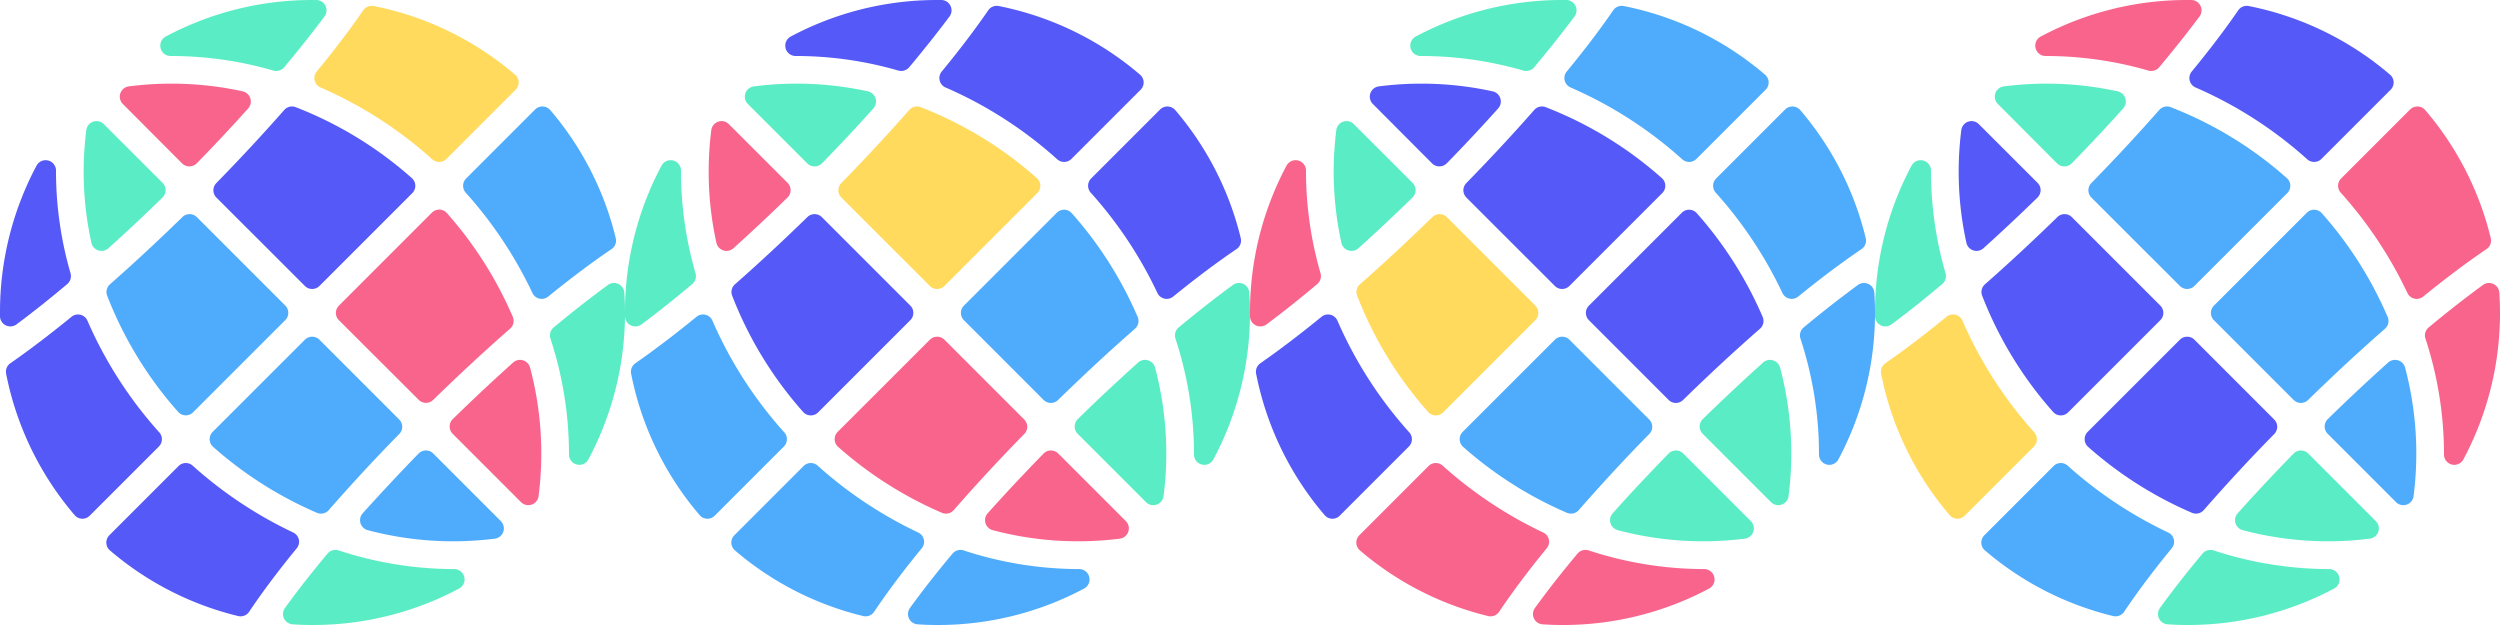 <svg xmlns="http://www.w3.org/2000/svg" xmlns:xlink="http://www.w3.org/1999/xlink" viewBox="0 0 592 148"><defs><style>.a{fill:none;}.b{clip-path:url(#a);}.c{fill:#051d30;}.d{fill:#5aedc5;}.e{fill:#5559f7;}.f{fill:#f8648c;}.g{fill:#4facfc;}.h{fill:#ffda5d;}</style><clipPath id="a"><path class="a" d="M-3577.22-230c-6.12,0-11.69-5-11.69-11.13s5-11.12,11.69-11.12,11.68,5,11.68,11.12S-3571.1-230-3577.22-230Zm143.52-60.64c-1.11-8.9-6.67-16.13-13.9-21.69l-2.79-2.23-2.22,2.78c-4.45,5-6.12,13.91-5.56,20.59a29.86,29.86,0,0,0,5,13.9c-2.22,1.12-5,2.23-7.23,3.34a46.83,46.83,0,0,1-15,2.23H-3619.5l-.56,3.34a62.63,62.63,0,0,0,5,31.71l2.22,3.89v.56c13.35,22.25,37.27,32.26,63.42,32.26,50.07,0,91.24-21.69,110.71-68.42,12.79.55,25.59-2.79,31.71-15l1.67-2.79-2.79-1.67c-7.23-4.45-17.24-5-25.59-2.78Zm-71.76-8.9h-21.7v21.7h21.7Zm0-27.26h-21.7v21.7h21.7Zm0-27.81h-21.7V-333h21.7Zm26.7,55.07h-21.69v21.7h21.69Zm-80.66,0h-21.7v21.7h21.7v-21.7Zm27.26,0h-21.7v21.7h21.7Zm-54,0h-21.69v21.7h21.69v-21.7Zm54-27.26h-21.7v21.7h21.7Zm-27.26,0h-21.7v21.7h21.7v-21.7Z"/></clipPath></defs><title>icon-sprite</title><g class="b"><path class="c" d="M-3897.1-480.38H3194.73V361.87H-3897.1Z"/></g><path class="d" d="M562.6,123.4l-16-16a2.44,2.44,0,0,0-3.48,0c-4.59,4.71-9.05,9.46-13.24,14.15a2.45,2.45,0,0,0,1.22,4,79,79,0,0,0,30.14,2A2.45,2.45,0,0,0,562.6,123.4Z"/><path class="e" d="M538.52,99.33,519.65,80.45a2.44,2.44,0,0,0-3.46,0l-21.82,21.81a2.44,2.44,0,0,0,.09,3.55,91.43,91.43,0,0,0,24.61,15.63,2.44,2.44,0,0,0,2.79-.66c5.35-6.12,11-12.23,16.68-18A2.43,2.43,0,0,0,538.52,99.33Z"/><path class="e" d="M482.51,43.31,468.59,29.4a2.44,2.44,0,0,0-4.15,1.38,78.44,78.44,0,0,0,1.21,26.74,2.45,2.45,0,0,0,4,1.29c4.18-3.76,8.47-7.78,12.8-12A2.45,2.45,0,0,0,482.51,43.31Z"/><path class="e" d="M511.55,72.35,490.61,51.41a2.44,2.44,0,0,0-3.43,0c-5.51,5.37-11.31,10.78-17.13,15.9a2.42,2.42,0,0,0-.68,2.7,90.82,90.82,0,0,0,16.82,27.55,2.43,2.43,0,0,0,3.54.09l21.82-21.82A2.44,2.44,0,0,0,511.55,72.35Z"/><path class="f" d="M518,0a73.52,73.52,0,0,0-34.79,8.67,2.45,2.45,0,0,0,1.21,4.59,87.34,87.34,0,0,1,24.31,3.45,2.47,2.47,0,0,0,2.56-.77c3.54-4.23,6.73-8.26,9.53-12A2.45,2.45,0,0,0,518.88,0Z"/><path class="f" d="M592,74c0-1.59-.06-3.16-.16-4.73a2.45,2.45,0,0,0-3.87-1.8c-4,2.93-8.38,6.33-12.87,10.08a2.45,2.45,0,0,0-.75,2.64,87.86,87.86,0,0,1,4.39,27.42,2.44,2.44,0,0,0,4.59,1.18A73.52,73.52,0,0,0,592,74Z"/><path class="g" d="M541.54,42.19A90.82,90.82,0,0,0,514,25.37a2.42,2.42,0,0,0-2.7.68c-5.17,5.88-10.63,11.74-16.06,17.29a2.44,2.44,0,0,0,0,3.44l20.94,20.93a2.44,2.44,0,0,0,3.46,0l22-22A2.43,2.43,0,0,0,541.54,42.19Z"/><path class="d" d="M473.1,24.63l14,14.05a2.47,2.47,0,0,0,3.49,0c4.29-4.39,8.36-8.74,12.17-13a2.46,2.46,0,0,0-1.29-4.05,78.92,78.92,0,0,0-27-1.17A2.45,2.45,0,0,0,473.1,24.63Z"/><path class="e" d="M530,2.46c-3.15,4.59-6.88,9.48-11,14.48a2.43,2.43,0,0,0,.9,3.77,97.74,97.74,0,0,1,26.44,17,2.45,2.45,0,0,0,3.38-.08l16.37-16.37a2.42,2.42,0,0,0-.11-3.56A73.31,73.31,0,0,0,532.46,1.42,2.45,2.45,0,0,0,530,2.46Z"/><path class="d" d="M552.75,139.35a2.45,2.45,0,0,0-1.21-4.59h-.1a87.9,87.9,0,0,1-27.24-4.42,2.45,2.45,0,0,0-2.64.75c-3.75,4.49-7.16,8.83-10.09,12.89a2.44,2.44,0,0,0,1.8,3.86c1.57.11,3.14.16,4.73.16A73.49,73.49,0,0,0,552.75,139.35Z"/><path class="g" d="M551.2,102.73l16.17,16.17a2.45,2.45,0,0,0,4.16-1.37,79.3,79.3,0,0,0-2-30.47,2.46,2.46,0,0,0-4-1.23c-4.74,4.25-9.56,8.76-14.31,13.41A2.45,2.45,0,0,0,551.2,102.73Z"/><path class="g" d="M546.26,50.37l-22,22a2.44,2.44,0,0,0,0,3.46l18.87,18.88a2.44,2.44,0,0,0,3.43,0c5.84-5.7,12-11.45,18.19-16.85a2.44,2.44,0,0,0,.66-2.79,91.28,91.28,0,0,0-15.63-24.61A2.44,2.44,0,0,0,546.26,50.37Z"/><path class="f" d="M570.75,25.89,554.38,42.26a2.45,2.45,0,0,0-.08,3.38,98.11,98.11,0,0,1,15.78,23.75,2.43,2.43,0,0,0,3.73.84c5.22-4.24,10.3-8.07,15-11.24a2.44,2.44,0,0,0,1-2.6,73.12,73.12,0,0,0-15.52-30.33A2.45,2.45,0,0,0,570.75,25.89Z"/><path class="d" d="M460.71,64.73a87,87,0,0,1-3.45-24.31,2.45,2.45,0,0,0-4.6-1.21A73.63,73.63,0,0,0,444,74c0,.29,0,.59,0,.88a2.45,2.45,0,0,0,3.9,1.94c3.77-2.8,7.8-6,12-9.53A2.46,2.46,0,0,0,460.71,64.73Z"/><path class="h" d="M481.7,102.36a97.74,97.74,0,0,1-17-26.44,2.43,2.43,0,0,0-3.77-.9c-5,4.08-9.89,7.81-14.48,11a2.45,2.45,0,0,0-1,2.48A73.21,73.21,0,0,0,461.69,122a2.42,2.42,0,0,0,3.56.11l16.37-16.37A2.45,2.45,0,0,0,481.7,102.36Z"/><path class="g" d="M513.39,126.08a98.88,98.88,0,0,1-23.74-15.79,2.43,2.43,0,0,0-3.37.07l-16.39,16.39a2.45,2.45,0,0,0,.17,3.61,73.12,73.12,0,0,0,30.33,15.52,2.45,2.45,0,0,0,2.6-1c3.17-4.74,7-9.83,11.24-15A2.42,2.42,0,0,0,513.39,126.08Z"/><path class="d" d="M414.6,123.4l-16-16a2.44,2.44,0,0,0-3.48,0c-4.59,4.71-9.05,9.46-13.24,14.15a2.45,2.45,0,0,0,1.22,4,79,79,0,0,0,30.14,2A2.45,2.45,0,0,0,414.6,123.4Z"/><path class="g" d="M390.52,99.33,371.65,80.45a2.44,2.44,0,0,0-3.46,0l-21.82,21.81a2.44,2.44,0,0,0,.09,3.55,91.43,91.43,0,0,0,24.61,15.63,2.44,2.44,0,0,0,2.79-.66c5.35-6.12,11-12.23,16.68-18A2.43,2.43,0,0,0,390.52,99.33Z"/><path class="d" d="M334.51,43.31,320.59,29.4a2.44,2.44,0,0,0-4.15,1.38,78.44,78.44,0,0,0,1.21,26.74,2.45,2.45,0,0,0,4,1.29c4.18-3.76,8.47-7.78,12.8-12A2.45,2.45,0,0,0,334.51,43.31Z"/><path class="h" d="M363.55,72.35,342.61,51.41a2.44,2.44,0,0,0-3.43,0c-5.51,5.37-11.31,10.78-17.13,15.9a2.42,2.42,0,0,0-.68,2.7,90.82,90.82,0,0,0,16.82,27.55,2.43,2.43,0,0,0,3.54.09l21.82-21.82A2.44,2.44,0,0,0,363.55,72.35Z"/><path class="d" d="M370,0a73.52,73.52,0,0,0-34.79,8.67,2.45,2.45,0,0,0,1.21,4.59,87.34,87.34,0,0,1,24.31,3.45,2.47,2.47,0,0,0,2.56-.77c3.54-4.23,6.73-8.26,9.53-12A2.45,2.45,0,0,0,370.88,0Z"/><path class="g" d="M444,74c0-1.59-.06-3.16-.16-4.73a2.45,2.45,0,0,0-3.87-1.8c-4,2.93-8.38,6.33-12.87,10.08a2.45,2.45,0,0,0-.75,2.64,87.86,87.86,0,0,1,4.39,27.42,2.44,2.44,0,0,0,4.59,1.18A73.52,73.52,0,0,0,444,74Z"/><path class="e" d="M393.54,42.19A90.82,90.82,0,0,0,366,25.37a2.42,2.42,0,0,0-2.7.68c-5.17,5.88-10.63,11.74-16.06,17.29a2.44,2.44,0,0,0,0,3.44l20.94,20.93a2.44,2.44,0,0,0,3.46,0l22-22A2.43,2.43,0,0,0,393.54,42.19Z"/><path class="e" d="M325.1,24.63l14,14.05a2.47,2.47,0,0,0,3.49,0c4.29-4.39,8.36-8.74,12.17-13a2.46,2.46,0,0,0-1.29-4.05,78.92,78.92,0,0,0-27-1.17A2.45,2.45,0,0,0,325.1,24.63Z"/><path class="g" d="M382,2.46c-3.15,4.59-6.88,9.48-11,14.48a2.43,2.43,0,0,0,.9,3.77,97.74,97.74,0,0,1,26.44,17,2.45,2.45,0,0,0,3.38-.08l16.37-16.37a2.42,2.42,0,0,0-.11-3.56A73.31,73.31,0,0,0,384.46,1.42,2.45,2.45,0,0,0,382,2.46Z"/><path class="f" d="M404.75,139.35a2.45,2.45,0,0,0-1.21-4.59h-.1a87.9,87.9,0,0,1-27.24-4.42,2.45,2.45,0,0,0-2.64.75c-3.75,4.49-7.16,8.83-10.09,12.89a2.44,2.44,0,0,0,1.8,3.86c1.57.11,3.14.16,4.73.16A73.49,73.49,0,0,0,404.75,139.35Z"/><path class="d" d="M403.2,102.73l16.17,16.17a2.45,2.45,0,0,0,4.16-1.37,79.3,79.3,0,0,0-2-30.47,2.46,2.46,0,0,0-4-1.23c-4.74,4.25-9.56,8.76-14.31,13.41A2.45,2.45,0,0,0,403.2,102.73Z"/><path class="e" d="M398.26,50.37l-22,22a2.44,2.44,0,0,0,0,3.46l18.87,18.88a2.44,2.44,0,0,0,3.43,0c5.84-5.7,12-11.45,18.19-16.85a2.44,2.44,0,0,0,.66-2.79,91.28,91.28,0,0,0-15.63-24.61A2.44,2.44,0,0,0,398.26,50.37Z"/><path class="g" d="M422.75,25.89,406.38,42.26a2.45,2.45,0,0,0-.08,3.38,98.11,98.11,0,0,1,15.78,23.75,2.43,2.43,0,0,0,3.73.84c5.22-4.24,10.3-8.07,15-11.24a2.44,2.44,0,0,0,1-2.6,73.12,73.12,0,0,0-15.52-30.33A2.45,2.45,0,0,0,422.75,25.89Z"/><path class="f" d="M312.71,64.73a87,87,0,0,1-3.45-24.31,2.45,2.45,0,0,0-4.6-1.21A73.63,73.63,0,0,0,296,74c0,.29,0,.59,0,.88a2.45,2.45,0,0,0,3.9,1.94c3.77-2.8,7.8-6,12-9.53A2.46,2.46,0,0,0,312.71,64.73Z"/><path class="e" d="M333.7,102.36a97.74,97.74,0,0,1-17-26.44,2.43,2.43,0,0,0-3.77-.9c-5,4.08-9.89,7.81-14.48,11a2.45,2.45,0,0,0-1,2.48A73.21,73.21,0,0,0,313.69,122a2.42,2.42,0,0,0,3.56.11l16.37-16.37A2.45,2.45,0,0,0,333.7,102.36Z"/><path class="f" d="M365.39,126.08a98.88,98.88,0,0,1-23.74-15.79,2.43,2.43,0,0,0-3.37.07l-16.39,16.39a2.45,2.45,0,0,0,.17,3.61,73.12,73.12,0,0,0,30.33,15.52,2.45,2.45,0,0,0,2.6-1c3.17-4.74,7-9.83,11.24-15A2.42,2.42,0,0,0,365.39,126.08Z"/><path class="f" d="M266.6,123.4l-16-16a2.44,2.44,0,0,0-3.48,0c-4.59,4.71-9.05,9.46-13.24,14.15a2.45,2.45,0,0,0,1.22,4,79,79,0,0,0,30.14,2A2.45,2.45,0,0,0,266.6,123.4Z"/><path class="f" d="M242.52,99.33,223.65,80.45a2.44,2.44,0,0,0-3.46,0l-21.82,21.81a2.44,2.44,0,0,0,.09,3.55,91.43,91.43,0,0,0,24.61,15.63,2.44,2.44,0,0,0,2.79-.66c5.35-6.12,11-12.23,16.68-18A2.43,2.43,0,0,0,242.52,99.33Z"/><path class="f" d="M186.51,43.31,172.59,29.4a2.44,2.44,0,0,0-4.15,1.38,78.44,78.44,0,0,0,1.21,26.74,2.45,2.45,0,0,0,4,1.29c4.18-3.76,8.47-7.78,12.8-12A2.45,2.45,0,0,0,186.51,43.31Z"/><path class="e" d="M215.55,72.35,194.61,51.41a2.44,2.44,0,0,0-3.43,0c-5.51,5.37-11.31,10.78-17.13,15.9a2.42,2.42,0,0,0-.68,2.7,90.82,90.82,0,0,0,16.82,27.55,2.43,2.43,0,0,0,3.54.09l21.82-21.82A2.44,2.44,0,0,0,215.55,72.35Z"/><path class="e" d="M222,0a73.52,73.52,0,0,0-34.79,8.67,2.45,2.45,0,0,0,1.21,4.59,87.34,87.34,0,0,1,24.31,3.45,2.47,2.47,0,0,0,2.56-.77c3.54-4.23,6.73-8.26,9.53-12A2.45,2.45,0,0,0,222.88,0Z"/><path class="d" d="M296,74c0-1.59-.06-3.16-.16-4.73a2.45,2.45,0,0,0-3.87-1.8c-4,2.93-8.38,6.33-12.87,10.08a2.45,2.45,0,0,0-.75,2.64,87.86,87.86,0,0,1,4.39,27.42,2.44,2.44,0,0,0,4.59,1.18A73.52,73.52,0,0,0,296,74Z"/><path class="h" d="M245.54,42.19A90.82,90.82,0,0,0,218,25.37a2.42,2.42,0,0,0-2.7.68c-5.17,5.88-10.63,11.74-16.06,17.29a2.44,2.44,0,0,0,0,3.44l20.94,20.93a2.44,2.44,0,0,0,3.46,0l22-22A2.43,2.43,0,0,0,245.54,42.19Z"/><path class="d" d="M177.1,24.63l14.05,14.05a2.47,2.47,0,0,0,3.49,0c4.29-4.39,8.36-8.74,12.17-13a2.46,2.46,0,0,0-1.29-4.05,78.92,78.92,0,0,0-27-1.17A2.45,2.45,0,0,0,177.1,24.63Z"/><path class="e" d="M234,2.46c-3.15,4.59-6.88,9.48-11,14.48a2.43,2.43,0,0,0,.9,3.77,97.74,97.74,0,0,1,26.44,17,2.45,2.45,0,0,0,3.38-.08l16.37-16.37a2.42,2.42,0,0,0-.11-3.56A73.31,73.31,0,0,0,236.46,1.42,2.45,2.45,0,0,0,234,2.46Z"/><path class="g" d="M256.75,139.35a2.45,2.45,0,0,0-1.21-4.59h-.1a87.9,87.9,0,0,1-27.24-4.42,2.45,2.45,0,0,0-2.64.75c-3.75,4.49-7.16,8.83-10.09,12.89a2.44,2.44,0,0,0,1.8,3.86c1.57.11,3.14.16,4.73.16A73.49,73.49,0,0,0,256.75,139.35Z"/><path class="d" d="M255.2,102.73l16.17,16.17a2.45,2.45,0,0,0,4.16-1.37,79.3,79.3,0,0,0-2-30.47,2.46,2.46,0,0,0-4-1.23c-4.74,4.25-9.56,8.76-14.31,13.41A2.45,2.45,0,0,0,255.2,102.73Z"/><path class="g" d="M250.26,50.37l-22,22a2.44,2.44,0,0,0,0,3.46l18.87,18.88a2.44,2.44,0,0,0,3.43,0c5.84-5.7,12-11.45,18.19-16.85a2.44,2.44,0,0,0,.66-2.79,91.28,91.28,0,0,0-15.63-24.61A2.44,2.44,0,0,0,250.26,50.37Z"/><path class="e" d="M274.75,25.89,258.38,42.26a2.45,2.45,0,0,0-.08,3.38,98.11,98.11,0,0,1,15.78,23.75,2.43,2.43,0,0,0,3.73.84c5.22-4.24,10.3-8.07,15-11.24a2.44,2.44,0,0,0,1-2.6,73.12,73.12,0,0,0-15.52-30.33A2.45,2.45,0,0,0,274.75,25.89Z"/><path class="d" d="M164.71,64.73a87,87,0,0,1-3.45-24.31,2.45,2.45,0,0,0-4.6-1.21A73.63,73.63,0,0,0,148,74c0,.29,0,.59,0,.88a2.45,2.45,0,0,0,3.9,1.94c3.77-2.8,7.8-6,12-9.53A2.46,2.46,0,0,0,164.71,64.73Z"/><path class="g" d="M185.7,102.36a97.74,97.74,0,0,1-17-26.44,2.43,2.43,0,0,0-3.77-.9c-5,4.08-9.89,7.81-14.48,11a2.45,2.45,0,0,0-1,2.48A73.21,73.21,0,0,0,165.69,122a2.42,2.42,0,0,0,3.56.11l16.37-16.37A2.45,2.45,0,0,0,185.7,102.36Z"/><path class="g" d="M217.39,126.08a98.88,98.88,0,0,1-23.74-15.79,2.43,2.43,0,0,0-3.37.07l-16.39,16.39a2.45,2.45,0,0,0,.17,3.61,73.12,73.12,0,0,0,30.33,15.52,2.45,2.45,0,0,0,2.6-1c3.17-4.74,7-9.83,11.24-15A2.42,2.42,0,0,0,217.39,126.08Z"/><path class="g" d="M118.6,123.4l-16-16a2.44,2.44,0,0,0-3.48,0c-4.59,4.71-9,9.46-13.24,14.15a2.45,2.45,0,0,0,1.22,4,79,79,0,0,0,30.14,2A2.45,2.45,0,0,0,118.6,123.4Z"/><path class="g" d="M94.52,99.33,75.65,80.45a2.44,2.44,0,0,0-3.46,0L50.37,102.26a2.44,2.44,0,0,0,.09,3.55,91.43,91.43,0,0,0,24.61,15.63,2.44,2.44,0,0,0,2.79-.66c5.35-6.12,11-12.23,16.68-18A2.43,2.43,0,0,0,94.52,99.33Z"/><path class="d" d="M38.51,43.31,24.59,29.4a2.44,2.44,0,0,0-4.15,1.38,78.44,78.44,0,0,0,1.21,26.74,2.45,2.45,0,0,0,4,1.29c4.18-3.76,8.47-7.78,12.8-12A2.45,2.45,0,0,0,38.51,43.31Z"/><path class="g" d="M67.55,72.35,46.61,51.41a2.44,2.44,0,0,0-3.43,0c-5.51,5.37-11.31,10.78-17.13,15.9a2.42,2.42,0,0,0-.68,2.7A90.82,90.82,0,0,0,42.19,97.54a2.43,2.43,0,0,0,3.54.09L67.55,75.81A2.44,2.44,0,0,0,67.55,72.35Z"/><path class="d" d="M74,0A73.52,73.52,0,0,0,39.21,8.67a2.45,2.45,0,0,0,1.21,4.59,87.34,87.34,0,0,1,24.31,3.45,2.47,2.47,0,0,0,2.56-.77c3.54-4.23,6.73-8.26,9.53-12A2.45,2.45,0,0,0,74.88,0Z"/><path class="d" d="M148,74c0-1.59-.06-3.16-.16-4.73a2.45,2.45,0,0,0-3.87-1.8c-4,2.93-8.38,6.33-12.87,10.08a2.45,2.45,0,0,0-.75,2.64,87.86,87.86,0,0,1,4.39,27.42,2.44,2.44,0,0,0,4.59,1.18A73.52,73.52,0,0,0,148,74Z"/><path class="e" d="M97.54,42.19A90.82,90.82,0,0,0,70,25.37a2.42,2.42,0,0,0-2.7.68c-5.17,5.88-10.63,11.74-16.06,17.29a2.44,2.44,0,0,0,0,3.44L72.19,67.71a2.44,2.44,0,0,0,3.46,0l22-22A2.43,2.43,0,0,0,97.54,42.19Z"/><path class="f" d="M29.1,24.63l14,14.05a2.47,2.47,0,0,0,3.49,0c4.29-4.39,8.36-8.74,12.17-13a2.46,2.46,0,0,0-1.29-4.05,78.92,78.92,0,0,0-27-1.17A2.45,2.45,0,0,0,29.1,24.63Z"/><path class="h" d="M86,2.46c-3.15,4.59-6.88,9.48-11,14.48a2.43,2.43,0,0,0,.9,3.77,97.74,97.74,0,0,1,26.44,17,2.45,2.45,0,0,0,3.38-.08l16.37-16.37a2.42,2.42,0,0,0-.11-3.56A73.31,73.31,0,0,0,88.46,1.42,2.45,2.45,0,0,0,86,2.46Z"/><path class="d" d="M108.75,139.35a2.45,2.45,0,0,0-1.21-4.59h-.1a87.9,87.9,0,0,1-27.24-4.42,2.45,2.45,0,0,0-2.64.75c-3.75,4.49-7.16,8.83-10.09,12.89a2.44,2.44,0,0,0,1.8,3.86c1.57.11,3.14.16,4.73.16A73.49,73.49,0,0,0,108.75,139.35Z"/><path class="f" d="M107.2,102.73l16.17,16.17a2.45,2.45,0,0,0,4.16-1.37,79.3,79.3,0,0,0-2-30.47,2.46,2.46,0,0,0-4-1.23c-4.74,4.25-9.56,8.76-14.31,13.41A2.45,2.45,0,0,0,107.2,102.73Z"/><path class="f" d="M102.26,50.37l-22,22a2.44,2.44,0,0,0,0,3.46L99.16,94.69a2.44,2.44,0,0,0,3.43,0c5.84-5.7,12-11.45,18.19-16.85a2.44,2.44,0,0,0,.66-2.79,91.28,91.28,0,0,0-15.63-24.61A2.44,2.44,0,0,0,102.26,50.37Z"/><path class="g" d="M126.75,25.89,110.38,42.26a2.45,2.45,0,0,0-.08,3.38,98.11,98.11,0,0,1,15.78,23.75,2.43,2.43,0,0,0,3.73.84c5.22-4.24,10.3-8.07,15-11.24a2.44,2.44,0,0,0,1-2.6,73.12,73.12,0,0,0-15.52-30.33A2.45,2.45,0,0,0,126.75,25.89Z"/><path class="e" d="M16.71,64.73a87,87,0,0,1-3.45-24.31,2.45,2.45,0,0,0-4.6-1.21A73.63,73.63,0,0,0,0,74c0,.29,0,.59,0,.88a2.45,2.45,0,0,0,3.9,1.94c3.77-2.8,7.8-6,12-9.53A2.46,2.46,0,0,0,16.71,64.73Z"/><path class="e" d="M37.7,102.36a97.74,97.74,0,0,1-17-26.44,2.43,2.43,0,0,0-3.77-.9c-5,4.08-9.89,7.81-14.48,11a2.45,2.45,0,0,0-1,2.48A73.21,73.21,0,0,0,17.69,122a2.42,2.42,0,0,0,3.56.11l16.37-16.37A2.45,2.45,0,0,0,37.7,102.36Z"/><path class="e" d="M69.39,126.08a98.88,98.88,0,0,1-23.74-15.79,2.43,2.43,0,0,0-3.37.07L25.89,126.75a2.45,2.45,0,0,0,.17,3.61,73.12,73.12,0,0,0,30.33,15.52,2.45,2.45,0,0,0,2.6-1c3.17-4.74,7-9.83,11.24-15A2.42,2.42,0,0,0,69.39,126.08Z"/></svg>